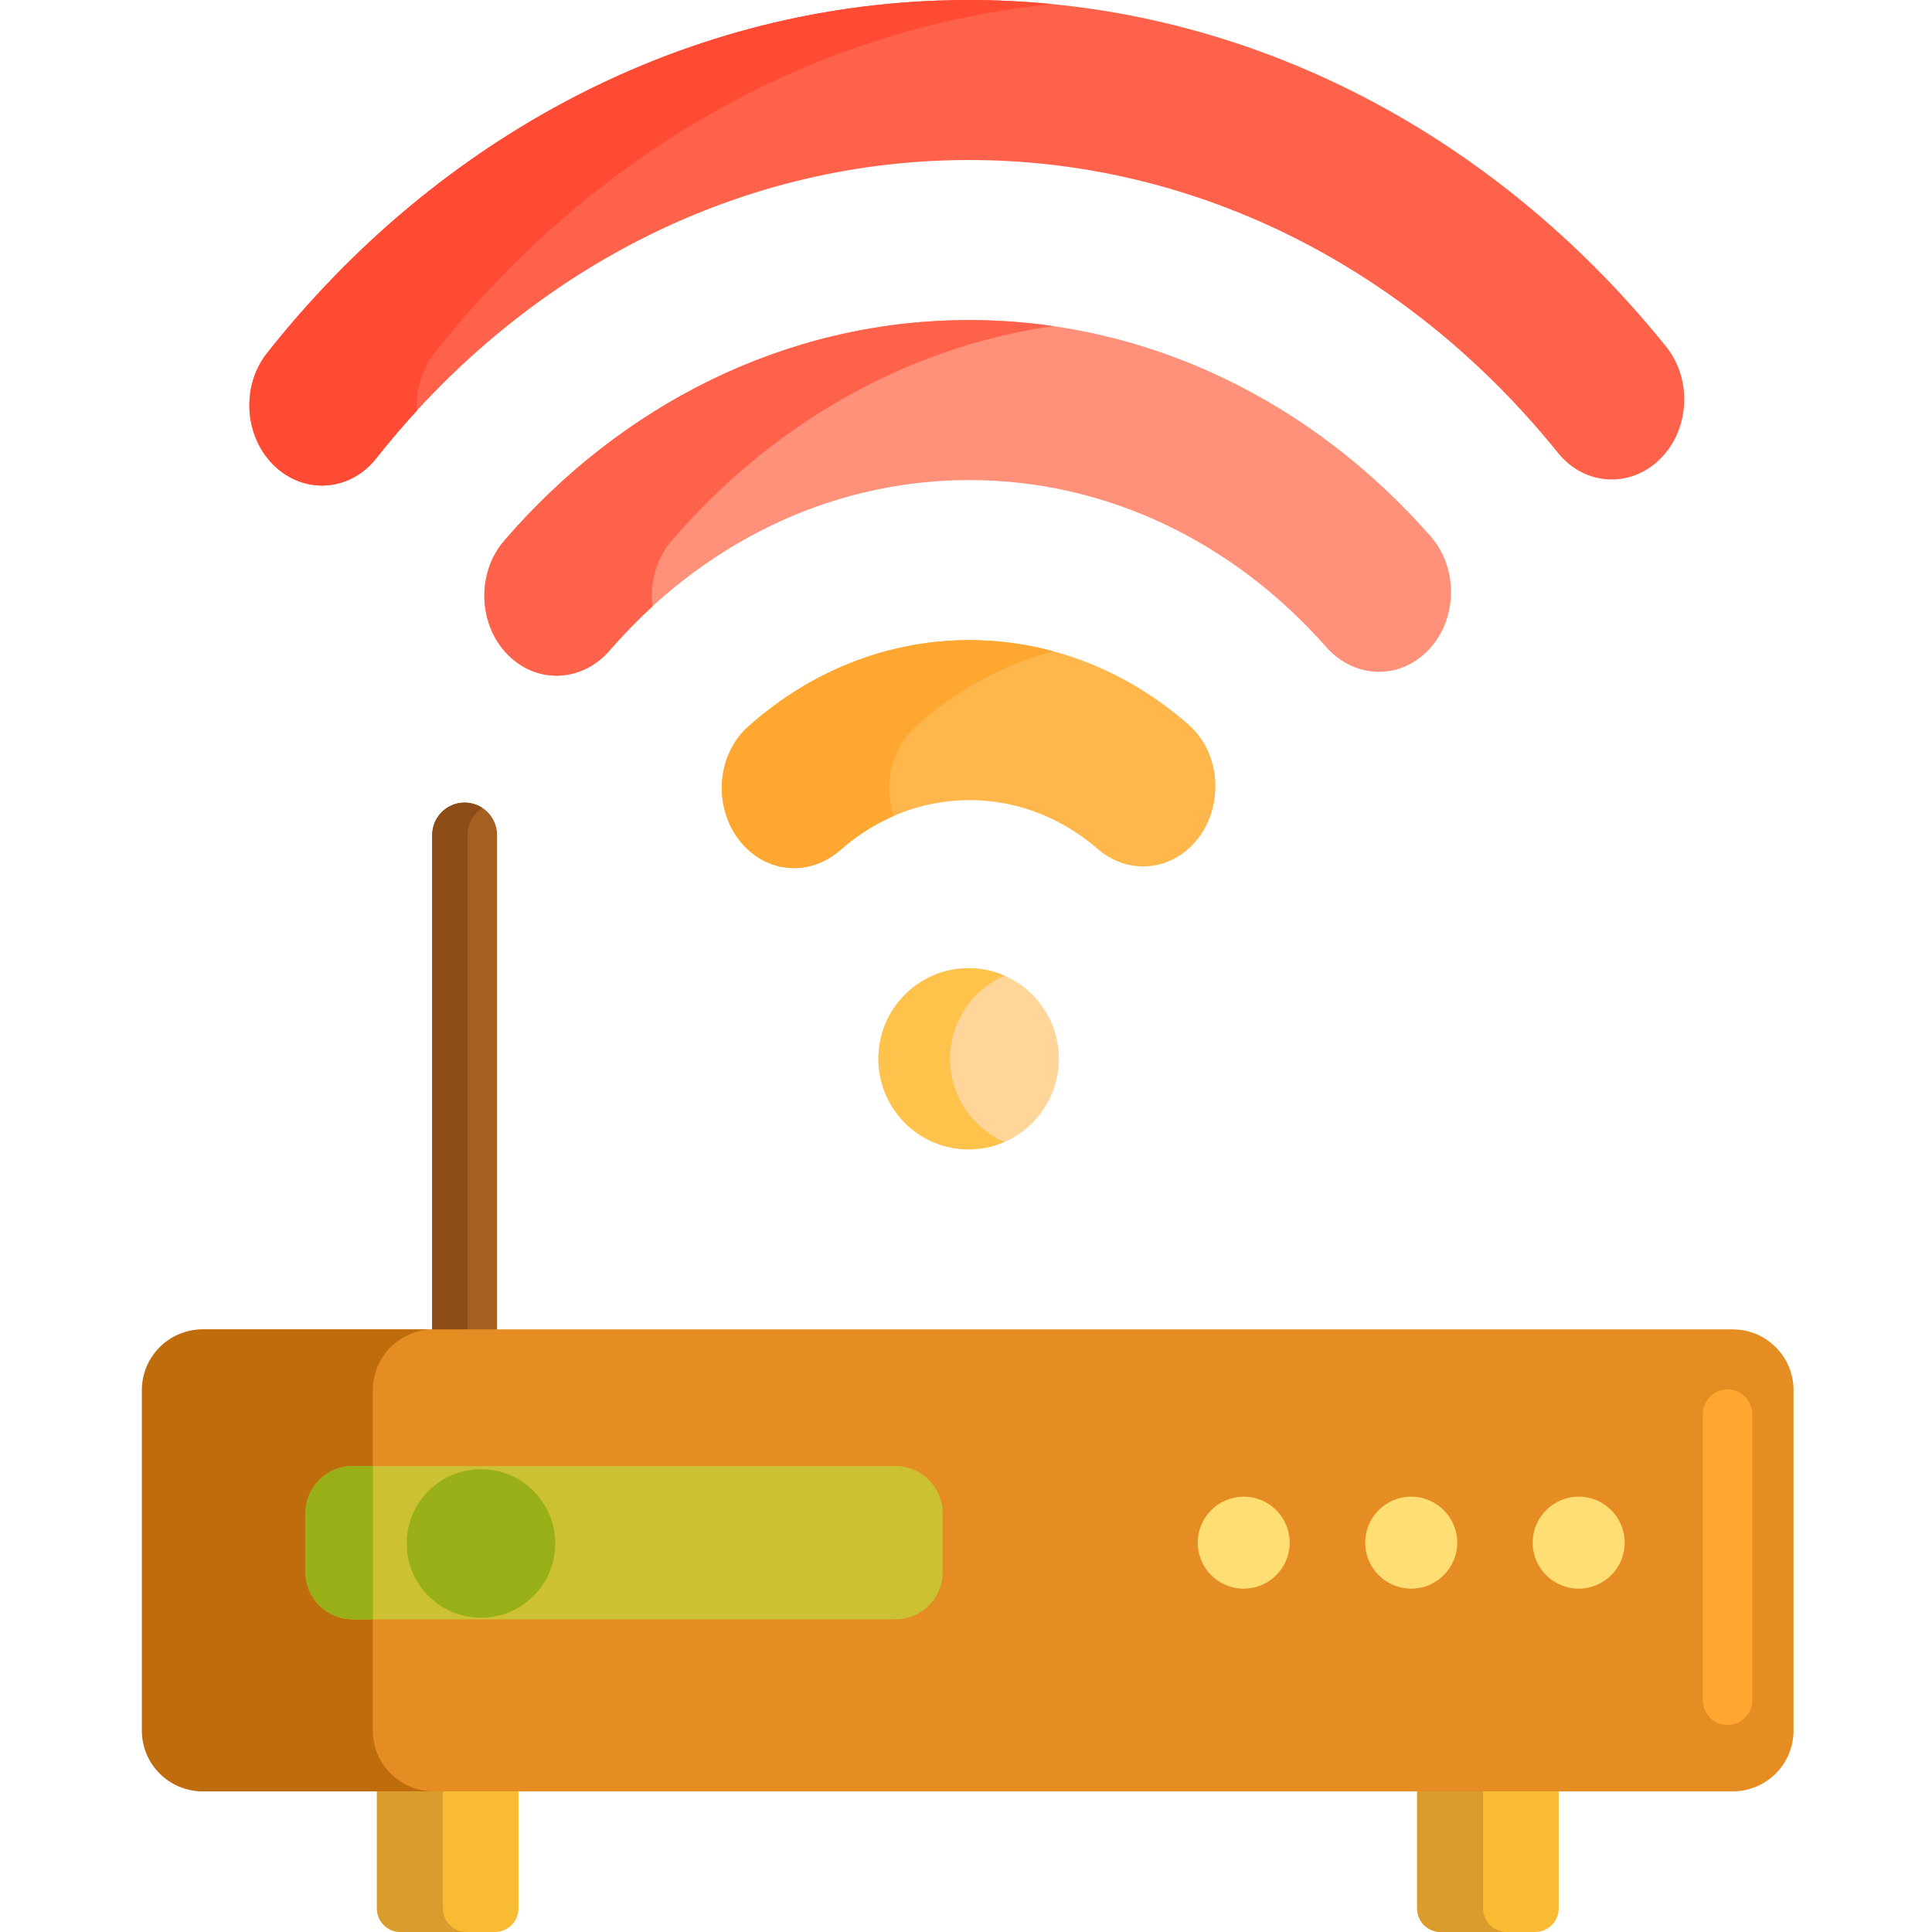<svg height="468pt" viewBox="-34 0 468 468.392" width="468pt" xmlns="http://www.w3.org/2000/svg"><path d="m86.316 326.832h-15.73v-124.387c0-4.344 3.523-7.863 7.867-7.863s7.863 3.52 7.863 7.863zm0 0" fill="#a56021"/><path d="m82.742 195.859c-1.234-.805-2.707-1.277-4.289-1.277-4.344 0-7.867 3.523-7.867 7.867v124.387h8.582v-124.387c0-2.762 1.426-5.184 3.574-6.59zm0 0" fill="#8c4c17"/><path d="m85.781 468.391h-22.883c-3.16 0-5.719-2.559-5.719-5.719v-37.184h34.324v37.184c0 3.16-2.562 5.719-5.723 5.719zm0 0" fill="#f9bb32"/><path d="m337.969 468.391h-22.883c-3.16 0-5.719-2.559-5.719-5.719v-37.184h34.324v37.184c0 3.16-2.562 5.719-5.723 5.719zm0 0" fill="#f9bb32"/><path d="m73.18 462.672v-37.184h-16v37.184c0 3.16 2.562 5.719 5.719 5.719h16c-3.16 0-5.719-2.559-5.719-5.719zm0 0" fill="#db9c2e"/><path d="m325.367 462.672v-37.184h-16v37.184c0 3.16 2.562 5.719 5.719 5.719h16c-3.16 0-5.719-2.559-5.719-5.719zm0 0" fill="#db9c2e"/><path d="m385.898 434.293h-370.535c-8.137 0-14.73-6.598-14.73-14.734v-82.531c0-8.137 6.594-14.734 14.73-14.734h370.535c8.137 0 14.73 6.598 14.73 14.734v82.531c.004 8.137-6.594 14.734-14.73 14.734zm0 0" fill="#e58d23"/><path d="m56.195 419.559v-82.535c0-8.137 6.598-14.73 14.734-14.73h-56c-8.137 0-14.734 6.594-14.734 14.73v82.535c0 8.137 6.598 14.73 14.734 14.73h56c-8.137.004-14.734-6.594-14.734-14.73zm0 0" fill="#bf6c0d"/><g fill="#ffdf74"><path d="m278.48 374.004c0 6.156-4.992 11.148-11.148 11.148s-11.148-4.992-11.148-11.148c0-6.16 4.992-11.152 11.148-11.152s11.148 4.992 11.148 11.152zm0 0"/><path d="m319.086 374.004c0 6.156-4.992 11.148-11.148 11.148-6.16 0-11.152-4.992-11.152-11.148 0-6.16 4.992-11.152 11.152-11.152 6.156 0 11.148 4.992 11.148 11.152zm0 0"/><path d="m359.691 374.004c0 6.156-4.992 11.148-11.152 11.148-6.156 0-11.148-4.992-11.148-11.148 0-6.16 4.992-11.152 11.148-11.152 6.16 0 11.152 4.992 11.152 11.152zm0 0"/></g><path d="m182.902 392.594h-131.578c-6.316 0-11.441-5.121-11.441-11.441v-14.301c0-6.32 5.125-11.441 11.441-11.441h131.578c6.316 0 11.441 5.121 11.441 11.441v14.301c0 6.316-5.125 11.441-11.441 11.441zm0 0" fill="#ccc033"/><path d="m148.008 206.738c6.461 5.234 15.234 4.879 21.492-.641 8.543-7.535 19.359-12.059 31.145-12.113 11.789-.055 22.645 4.367 31.258 11.82 6.309 5.457 15.086 5.73 21.5.438 9.148-7.555 9.492-22.719.539-30.578-14.699-12.895-33.297-20.57-53.477-20.477-20.176.094-38.703 7.945-53.277 20.98-8.883 7.941-8.402 23.102.82 30.57zm0 0" fill="#ffb74b"/><path d="m90.41 160.078.012.012c7.188 5.824 17.09 4.672 23.234-2.445 21.836-25.266 52.566-41.094 86.625-41.254 34.062-.16 64.938 15.379 87.008 40.441 6.215 7.055 16.125 8.113 23.258 2.223l.012-.012c8.473-6.996 9.445-20.633 2.07-29.031-28.508-32.48-68.453-52.621-112.527-52.414-44.074.207-83.832 20.723-112.035 53.465-7.293 8.469-6.195 22.098 2.344 29.016zm0 0" fill="#ff9079"/><path d="m33.453 113.938.02.012c7.324 5.934 17.562 4.746 23.527-2.812 34.793-44.078 85.914-72.07 142.922-72.34 57.012-.266 108.387 27.246 143.594 70.996 6.031 7.5 16.281 8.59 23.547 2.59l.02-.016c8.203-6.773 9.457-19.883 2.645-28.344-41.684-51.777-102.5-84.336-169.988-84.02-67.48.312-127.996 33.445-169.195 85.609-6.73 8.527-5.355 21.625 2.91 28.324zm0 0" fill="#ff624b"/><path d="m222.516 256.688c0-12.133-9.797-21.969-21.883-21.969-12.086 0-21.883 9.836-21.883 21.969s9.797 21.973 21.883 21.973c12.086 0 21.883-9.84 21.883-21.973zm0 0" fill="#ffd59a"/><path d="m187.77 176.168c9.613-8.602 20.957-14.922 33.355-18.27-6.625-1.789-13.543-2.742-20.66-2.707-20.18.094-38.707 7.945-53.281 20.98-8.879 7.938-8.398 23.098.824 30.57 6.461 5.23 15.234 4.875 21.492-.641 3.898-3.438 8.273-6.238 12.992-8.285-2.484-7.414-.797-16.219 5.277-21.648zm0 0" fill="#ffa730"/><path d="m71.129 85.613c37.215-47.113 90.176-78.691 149.805-84.602-6.98-.688-14.047-1.043-21.195-1.008-67.48.316-127.996 33.445-169.195 85.609-6.734 8.527-5.355 21.625 2.91 28.32l.02.016c7.324 5.934 17.562 4.742 23.527-2.812 3.168-4.012 6.473-7.891 9.902-11.625-.285-4.883 1.066-9.895 4.227-13.898zm0 0" fill="#ff4b34"/><path d="m196.145 256.688c0-9.012 5.438-16.766 13.188-20.148-2.668-1.168-5.609-1.82-8.699-1.82-12.066 0-21.879 9.855-21.879 21.973 0 12.113 9.812 21.969 21.879 21.969 3.09 0 6.031-.652 8.699-1.82-7.75-3.387-13.188-11.141-13.188-20.152zm0 0" fill="#ffc34c"/><path d="m128.652 131.062c23.949-27.805 56.23-46.781 92.41-52.008-6.859-.988-13.855-1.492-20.961-1.457-44.074.207-83.832 20.723-112.035 53.465-7.293 8.469-6.199 22.098 2.34 29.016l.016.012c7.188 5.824 17.086 4.672 23.234-2.445 3.25-3.762 6.707-7.312 10.336-10.637-.676-5.59.816-11.484 4.66-15.945zm0 0" fill="#ff624b"/><path d="m51.324 355.41c-6.316 0-11.441 5.121-11.441 11.441v14.301c0 6.316 5.125 11.441 11.441 11.441h4.871v-37.184zm0 0" fill="#99af17"/><path d="m384.633 418.195c-3.316 0-6-2.684-6-6v-69.332c0-3.316 2.684-6 6-6 3.312 0 6 2.684 6 6v69.332c0 3.316-2.684 6-6 6zm0 0" fill="#ffa730"/><path d="m100.414 374.195c0 9.941-8.059 18-18 18-9.941 0-18-8.059-18-18 0-9.941 8.059-18 18-18 9.941 0 18 8.059 18 18zm0 0" fill="#99af17"/></svg>